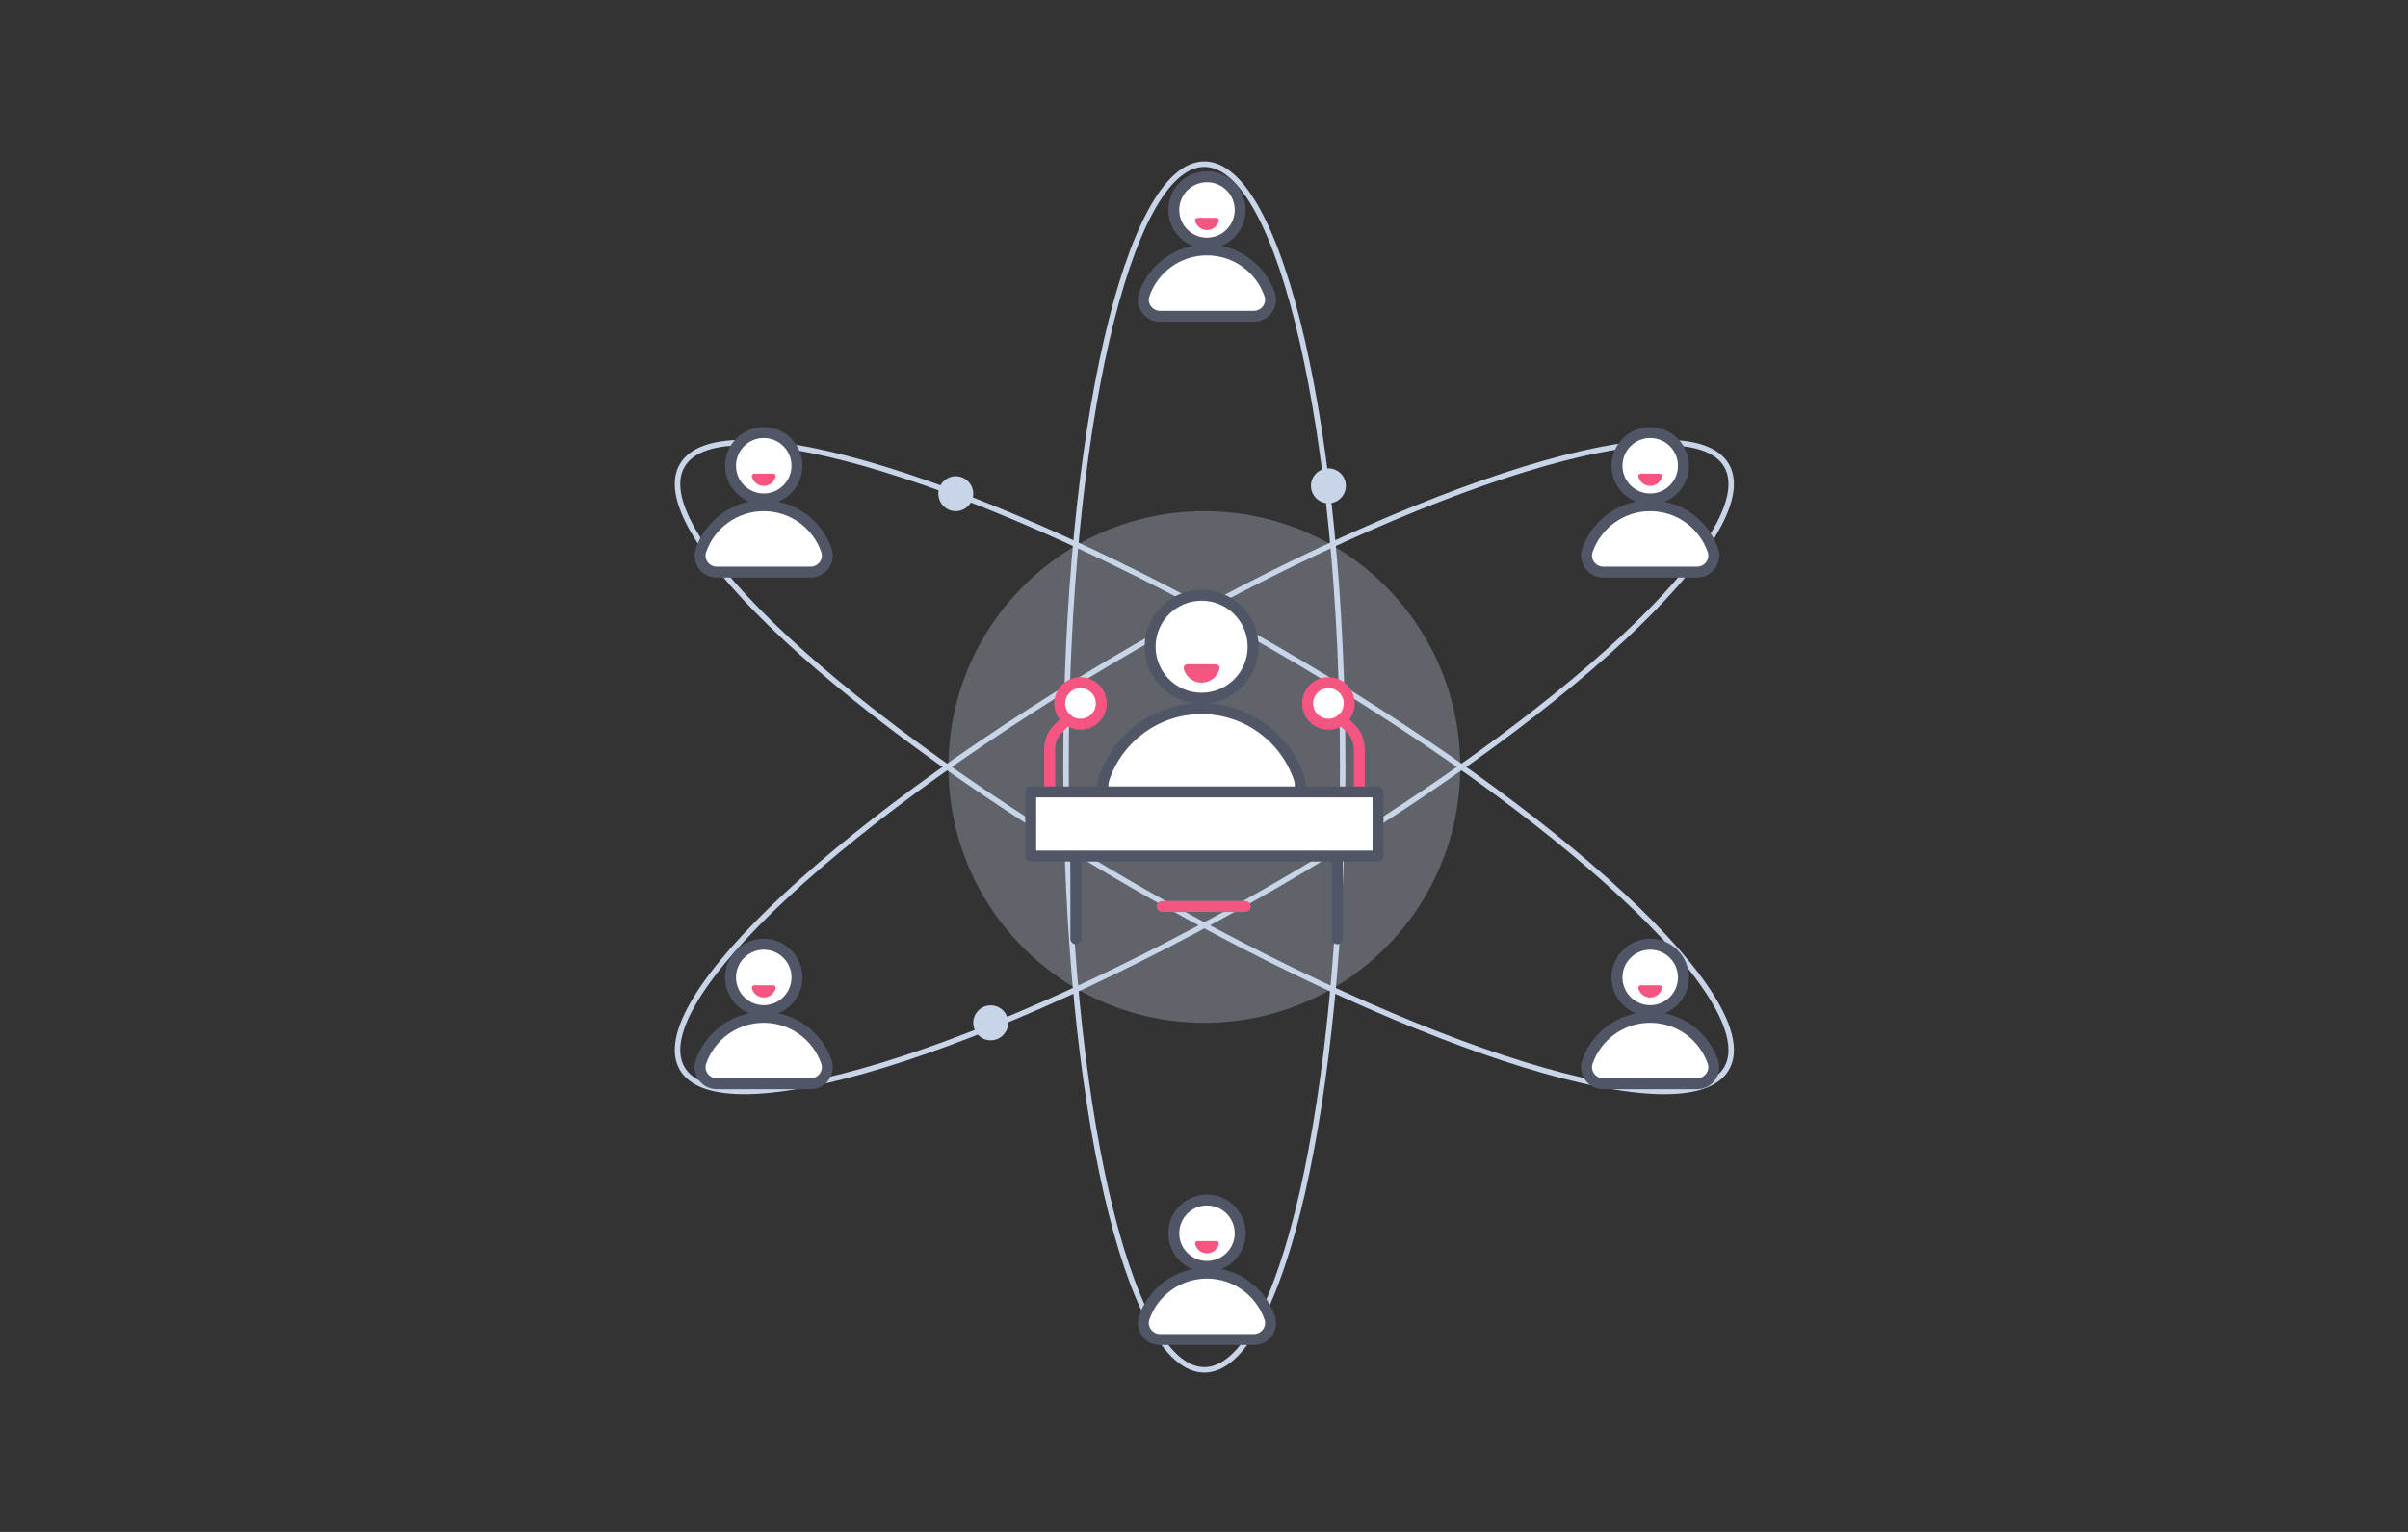 <svg width="440" height="280" viewBox="0 0 440 280" fill="none" xmlns="http://www.w3.org/2000/svg">
<rect x="0" y="0" width="440" height="280" fill="#333333" stroke="none"/>
<path
    opacity="0.3"
    d="M220.065 186.95C245.89 186.95 266.825 166.015 266.825 140.19C266.825 114.365 245.89 93.43 220.065 93.43C194.24 93.43 173.305 114.365 173.305 140.19C173.305 166.015 194.24 186.95 220.065 186.95Z"
    fill="#C8D4E8"
  />
<path
    d="M315.489 195.286C322.47 183.195 285.406 148.726 232.705 118.298C180.003 87.87 131.621 73.005 124.64 85.096C117.659 97.186 154.723 131.655 207.425 162.083C260.126 192.511 308.508 207.376 315.489 195.286Z"
    stroke="#C8D4E8"
    stroke-miterlimit="10"
    stroke-linecap="round"
    stroke-linejoin="round"
  />
<path
    d="M232.705 162.079C285.406 131.651 322.47 97.182 315.489 85.091C308.508 73.001 260.126 87.866 207.425 118.294C154.723 148.722 117.659 183.191 124.64 195.282C131.621 207.372 180.003 192.507 232.705 162.079Z"
    stroke="#C8D4E8"
    stroke-miterlimit="10"
    stroke-linecap="round"
    stroke-linejoin="round"
  />
<path
    d="M220.065 250.38C234.027 250.38 245.345 201.046 245.345 140.19C245.345 79.334 234.027 30 220.065 30C206.103 30 194.785 79.334 194.785 140.19C194.785 201.046 206.103 250.38 220.065 250.38Z"
    stroke="#C8D4E8"
    stroke-miterlimit="10"
    stroke-linecap="round"
    stroke-linejoin="round"
  />
<path
    d="M220.547 44.44C223.899 44.44 226.617 41.722 226.617 38.37C226.617 35.018 223.899 32.3 220.547 32.3C217.194 32.3 214.477 35.018 214.477 38.37C214.477 41.722 217.194 44.44 220.547 44.44Z"
    fill="white"
    stroke="#515667"
    stroke-width="2"
    stroke-miterlimit="10"
    stroke-linecap="round"
    stroke-linejoin="round"
  />
<path
    d="M211.967 57.81C209.907 57.81 208.397 55.79 209.067 53.84C210.707 49.09 215.227 45.67 220.537 45.67C225.847 45.67 230.367 49.08 232.007 53.84C232.677 55.79 231.167 57.81 229.107 57.81H211.967Z"
    fill="white"
    stroke="#515667"
    stroke-width="2"
    stroke-miterlimit="10"
    stroke-linecap="round"
    stroke-linejoin="round"
  />
<path
    d="M222.277 39.81C222.567 39.81 222.787 40.09 222.717 40.37C222.467 41.33 221.597 42.05 220.547 42.05C219.507 42.05 218.627 41.34 218.377 40.37C218.307 40.09 218.517 39.81 218.817 39.81H222.277Z"
    fill="#F55681"
  />
<path
    d="M139.556 91.2C142.909 91.2 145.626 88.482 145.626 85.13C145.626 81.778 142.909 79.06 139.556 79.06C136.204 79.06 133.486 81.778 133.486 85.13C133.486 88.482 136.204 91.2 139.556 91.2Z"
    fill="white"
    stroke="#515667"
    stroke-width="2"
    stroke-miterlimit="10"
    stroke-linecap="round"
    stroke-linejoin="round"
  />
<path
    d="M130.977 104.57C128.917 104.57 127.407 102.55 128.077 100.6C129.717 95.85 134.237 92.43 139.547 92.43C144.857 92.43 149.377 95.84 151.017 100.6C151.687 102.55 150.177 104.57 148.117 104.57H130.977Z"
    fill="white"
    stroke="#515667"
    stroke-width="2"
    stroke-miterlimit="10"
    stroke-linecap="round"
    stroke-linejoin="round"
  />
<path
    d="M141.287 86.57C141.577 86.57 141.797 86.85 141.727 87.13C141.477 88.09 140.607 88.81 139.557 88.81C138.517 88.81 137.637 88.1 137.387 87.13C137.317 86.85 137.527 86.57 137.827 86.57H141.287Z"
    fill="#F55681"
  />
<path
    d="M139.556 184.72C142.909 184.72 145.626 182.002 145.626 178.65C145.626 175.298 142.909 172.58 139.556 172.58C136.204 172.58 133.486 175.298 133.486 178.65C133.486 182.002 136.204 184.72 139.556 184.72Z"
    fill="white"
    stroke="#515667"
    stroke-width="2"
    stroke-miterlimit="10"
    stroke-linecap="round"
    stroke-linejoin="round"
  />
<path
    d="M130.977 198.08C128.917 198.08 127.407 196.06 128.077 194.11C129.717 189.36 134.237 185.94 139.547 185.94C144.857 185.94 149.377 189.35 151.017 194.11C151.687 196.06 150.177 198.08 148.117 198.08H130.977Z"
    fill="white"
    stroke="#515667"
    stroke-width="2"
    stroke-miterlimit="10"
    stroke-linecap="round"
    stroke-linejoin="round"
  />
<path
    d="M141.287 180.08C141.577 180.08 141.797 180.36 141.727 180.64C141.477 181.6 140.607 182.32 139.557 182.32C138.517 182.32 137.637 181.61 137.387 180.64C137.317 180.36 137.527 180.08 137.827 180.08H141.287Z"
    fill="#F55681"
  />
<path
    d="M301.535 184.72C304.887 184.72 307.605 182.002 307.605 178.65C307.605 175.298 304.887 172.58 301.535 172.58C298.182 172.58 295.465 175.298 295.465 178.65C295.465 182.002 298.182 184.72 301.535 184.72Z"
    fill="white"
    stroke="#515667"
    stroke-width="2"
    stroke-miterlimit="10"
    stroke-linecap="round"
    stroke-linejoin="round"
  />
<path
    d="M292.955 198.08C290.895 198.08 289.385 196.06 290.055 194.11C291.695 189.36 296.215 185.94 301.525 185.94C306.835 185.94 311.355 189.35 312.995 194.11C313.665 196.06 312.155 198.08 310.095 198.08H292.955Z"
    fill="white"
    stroke="#515667"
    stroke-width="2"
    stroke-miterlimit="10"
    stroke-linecap="round"
    stroke-linejoin="round"
  />
<path
    d="M303.265 180.08C303.555 180.08 303.775 180.36 303.705 180.64C303.455 181.6 302.585 182.32 301.535 182.32C300.495 182.32 299.615 181.61 299.365 180.64C299.295 180.36 299.505 180.08 299.805 180.08H303.265Z"
    fill="#F55681"
  />
<path
    d="M301.535 91.2C304.887 91.2 307.605 88.482 307.605 85.13C307.605 81.778 304.887 79.06 301.535 79.06C298.182 79.06 295.465 81.778 295.465 85.13C295.465 88.482 298.182 91.2 301.535 91.2Z"
    fill="white"
    stroke="#515667"
    stroke-width="2"
    stroke-miterlimit="10"
    stroke-linecap="round"
    stroke-linejoin="round"
  />
<path
    d="M292.955 104.57C290.895 104.57 289.385 102.55 290.055 100.6C291.695 95.85 296.215 92.43 301.525 92.43C306.835 92.43 311.355 95.84 312.995 100.6C313.665 102.55 312.155 104.57 310.095 104.57H292.955Z"
    fill="white"
    stroke="#515667"
    stroke-width="2"
    stroke-miterlimit="10"
    stroke-linecap="round"
    stroke-linejoin="round"
  />
<path
    d="M303.265 86.57C303.555 86.57 303.775 86.85 303.705 87.13C303.455 88.09 302.585 88.81 301.535 88.81C300.495 88.81 299.615 88.1 299.365 87.13C299.295 86.85 299.505 86.57 299.805 86.57H303.265Z"
    fill="#F55681"
  />
<path
    d="M220.547 231.48C223.899 231.48 226.617 228.762 226.617 225.41C226.617 222.058 223.899 219.34 220.547 219.34C217.194 219.34 214.477 222.058 214.477 225.41C214.477 228.762 217.194 231.48 220.547 231.48Z"
    fill="white"
    stroke="#515667"
    stroke-width="2"
    stroke-miterlimit="10"
    stroke-linecap="round"
    stroke-linejoin="round"
  />
<path
    d="M211.967 244.84C209.907 244.84 208.397 242.82 209.067 240.87C210.707 236.12 215.227 232.7 220.537 232.7C225.847 232.7 230.367 236.11 232.007 240.87C232.677 242.82 231.167 244.84 229.107 244.84H211.967Z"
    fill="white"
    stroke="#515667"
    stroke-width="2"
    stroke-miterlimit="10"
    stroke-linecap="round"
    stroke-linejoin="round"
  />
<path
    d="M222.277 226.84C222.567 226.84 222.787 227.12 222.717 227.4C222.467 228.36 221.597 229.08 220.547 229.08C219.507 229.08 218.627 228.37 218.377 227.4C218.307 227.12 218.517 226.84 218.817 226.84H222.277Z"
    fill="#F55681"
  />
<path
    d="M219.566 127.62C224.763 127.62 228.976 123.407 228.976 118.21C228.976 113.013 224.763 108.8 219.566 108.8C214.369 108.8 210.156 113.013 210.156 118.21C210.156 123.407 214.369 127.62 219.566 127.62Z"
    fill="white"
    stroke="#515667"
    stroke-width="2"
    stroke-miterlimit="10"
    stroke-linecap="round"
    stroke-linejoin="round"
  />
<path
    d="M206.266 148.34C203.076 148.34 200.736 145.2 201.776 142.18C204.326 134.81 211.326 129.52 219.566 129.52C227.806 129.52 234.806 134.81 237.356 142.18C238.396 145.2 236.056 148.34 232.866 148.34H206.266Z"
    fill="white"
    stroke="#515667"
    stroke-width="2"
    stroke-miterlimit="10"
    stroke-linecap="round"
    stroke-linejoin="round"
  />
<path
    d="M197.437 132.37C199.535 132.37 201.237 130.669 201.237 128.57C201.237 126.471 199.535 124.77 197.437 124.77C195.338 124.77 193.637 126.471 193.637 128.57C193.637 130.669 195.338 132.37 197.437 132.37Z"
    fill="white"
    stroke="#F55681"
    stroke-width="2"
    stroke-miterlimit="10"
    stroke-linecap="round"
    stroke-linejoin="round"
  />
<path d="M195.037 131.49L193.327 133.2C192.347 134.18 191.797 135.51 191.797 136.9V144.76" stroke="#F55681" stroke-width="2" stroke-miterlimit="10" stroke-linecap="round" stroke-linejoin="round" />
<path
    d="M242.736 132.37C244.834 132.37 246.536 130.669 246.536 128.57C246.536 126.471 244.834 124.77 242.736 124.77C240.637 124.77 238.936 126.471 238.936 128.57C238.936 130.669 240.637 132.37 242.736 132.37Z"
    fill="white"
    stroke="#F55681"
    stroke-width="2"
    stroke-miterlimit="10"
    stroke-linecap="round"
    stroke-linejoin="round"
  />
<path d="M245.135 131.49L246.845 133.2C247.825 134.18 248.375 135.51 248.375 136.9V144.76" stroke="#F55681" stroke-width="2" stroke-miterlimit="10" stroke-linecap="round" stroke-linejoin="round" />
<path d="M196.586 156.47V171.58" stroke="#515667" stroke-width="2" stroke-miterlimit="10" stroke-linecap="round" stroke-linejoin="round" />
<path d="M244.355 156.47V171.58" stroke="#515667" stroke-width="2" stroke-miterlimit="10" stroke-linecap="round" stroke-linejoin="round" />
<path d="M212.365 165.68H227.545" stroke="#F55681" stroke-width="2" stroke-miterlimit="10" stroke-linecap="round" stroke-linejoin="round" />
<path d="M251.796 144.75H188.336V156.47H251.796V144.75Z" fill="white" stroke="#515667" stroke-width="2" stroke-miterlimit="10" stroke-linecap="round" stroke-linejoin="round" />
<path
    d="M222.166 121.41C222.606 121.41 222.926 121.83 222.826 122.25C222.456 123.7 221.136 124.77 219.566 124.77C217.996 124.77 216.686 123.7 216.306 122.25C216.196 121.82 216.526 121.41 216.966 121.41H222.166Z"
    fill="#F55681"
  />
<path
    d="M174.645 93.43C176.407 93.43 177.835 92.002 177.835 90.24C177.835 88.478 176.407 87.05 174.645 87.05C172.883 87.05 171.455 88.478 171.455 90.24C171.455 92.002 172.883 93.43 174.645 93.43Z"
    fill="#C8D4E8"
  />
<path
    d="M181.026 190.14C182.788 190.14 184.216 188.712 184.216 186.95C184.216 185.188 182.788 183.76 181.026 183.76C179.264 183.76 177.836 185.188 177.836 186.95C177.836 188.712 179.264 190.14 181.026 190.14Z"
    fill="#C8D4E8"
  />
<path
    d="M242.735 91.99C244.497 91.99 245.925 90.562 245.925 88.8C245.925 87.038 244.497 85.61 242.735 85.61C240.973 85.61 239.545 87.038 239.545 88.8C239.545 90.562 240.973 91.99 242.735 91.99Z"
    fill="#C8D4E8"
  />
</svg>
